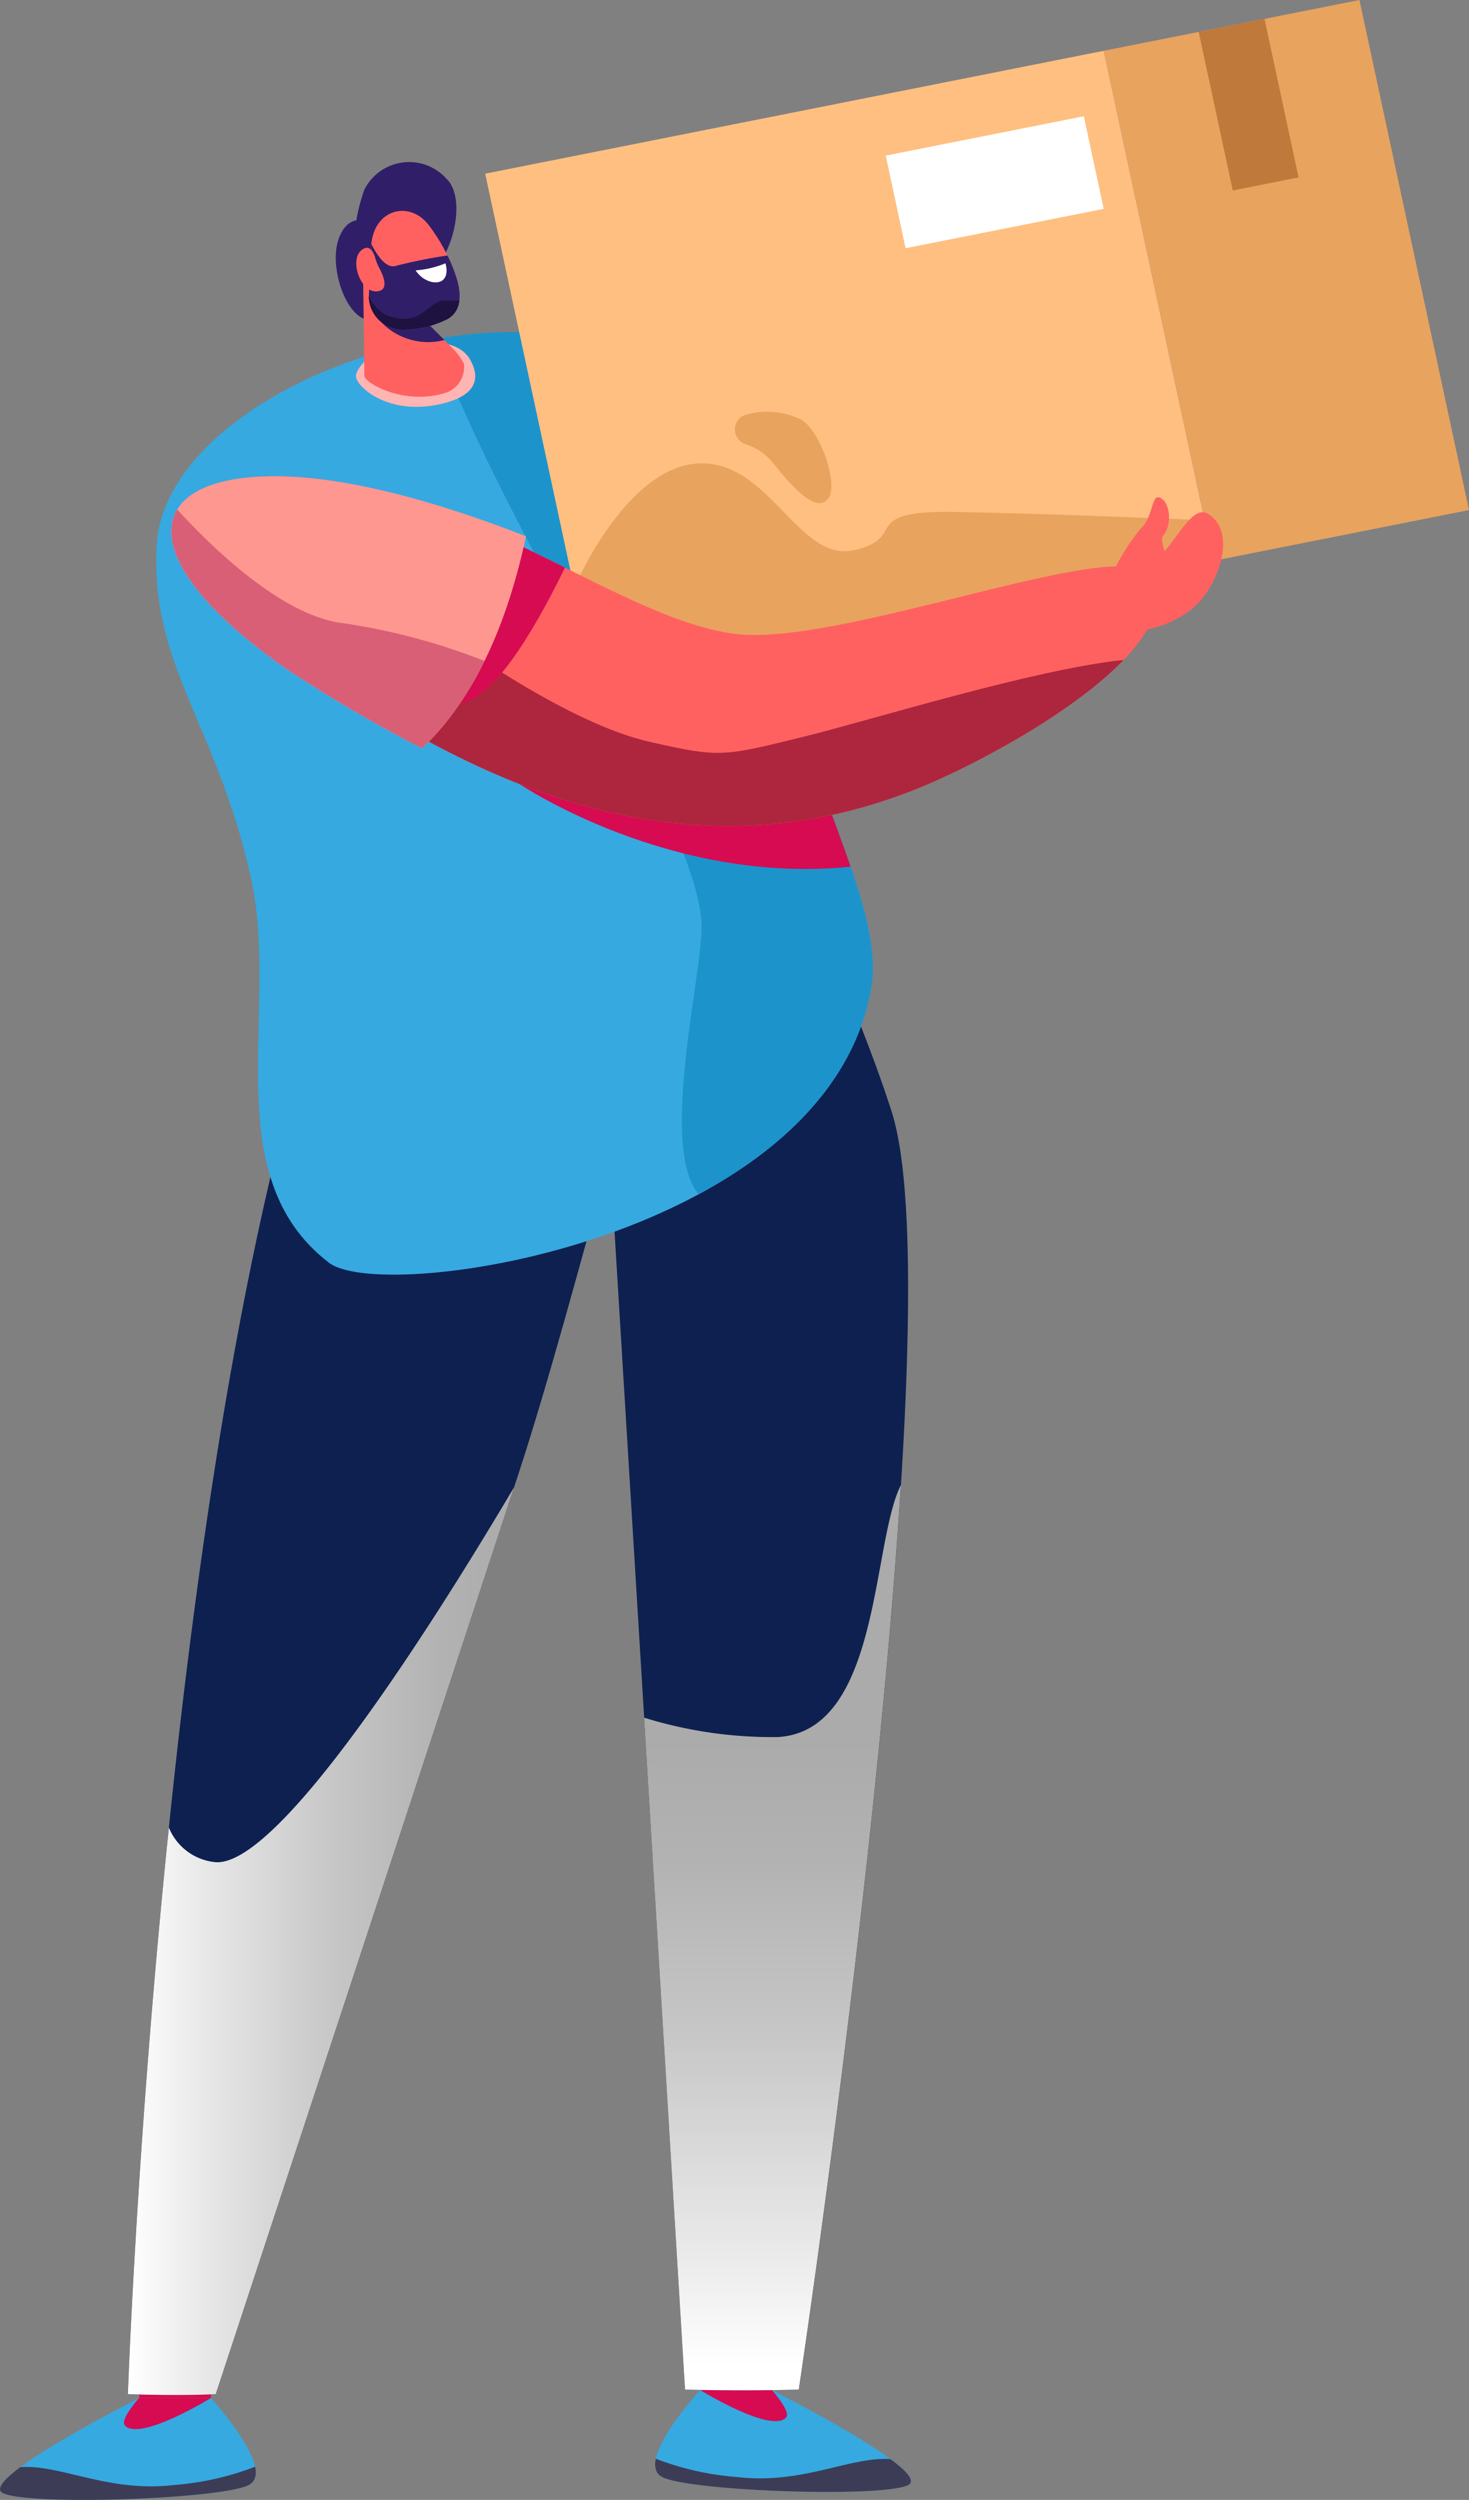 <svg xmlns="http://www.w3.org/2000/svg" xmlns:xlink="http://www.w3.org/1999/xlink" width="122.109" height="207.724" viewBox="0 0 122.109 207.724"><rect x="0" y="0" width="122.109" height="207.724" fill="#808080" stroke="none"/><defs><linearGradient id="a" x1="0.5" y1="0.977" x2="0.5" y2="0.28" gradientUnits="objectBoundingBox"><stop offset="0" stop-color="#fff"/><stop offset="0.18" stop-color="#eaeaea"/><stop offset="0.527" stop-color="#c7c7c7"/><stop offset="0.813" stop-color="#b2b2b2"/><stop offset="1" stop-color="#ababab"/></linearGradient><linearGradient id="b" x1="0" y1="0.5" x2="1" y2="0.5" xlink:href="#a"/></defs><path d="M123.356,245.9v-2.32l6.6.425-.63,1.9Z" transform="translate(-65.157 -47.306)" fill="#d60b51"/><g transform="translate(0 199.26)"><path d="M65.28,247.262s-1.854,1.049-2.3,2.071,1.373,1.661,4.12.809a8.372,8.372,0,0,0,4.143-2.88Z" transform="translate(-53.722 -247.262)" fill="#d60b51"/><path d="M69.1,247.262s5.654,6.139,3.053,7.275-17.939,1.666-20.3.645,11.283-7.92,11.283-7.92-1.615,1.8-1.182,2.277C63.186,250.907,69.1,247.262,69.1,247.262Z" transform="translate(-51.577 -247.262)" fill="#36a9e1"/><g transform="translate(0 5.705)"><path d="M53.274,254.332c3.327-.235,7.32,2.12,12.7,1.493a23.724,23.724,0,0,0,6.812-1.527c.148.714.007,1.292-.628,1.57-2.6,1.135-17.939,1.666-20.3.645C51.139,256.2,51.885,255.36,53.274,254.332Z" transform="translate(-51.577 -254.298)" fill="#3c3c57"/></g></g><g transform="translate(54.461 198.596)"><path d="M129.322,246.443s2.6,1.766,3.19,3.526-4.371,1.249-6.32-.284a11.179,11.179,0,0,1-2.835-3.242Z" transform="translate(-119.618 -246.443)" fill="#d60b51"/><g transform="translate(0)"><path d="M122.484,246.443s-5.655,6.139-3.054,7.275,17.939,1.667,20.3.645-11.282-7.92-11.282-7.92,1.614,1.8,1.181,2.277C128.4,250.088,122.484,246.443,122.484,246.443Z" transform="translate(-118.746 -246.443)" fill="#36a9e1"/><g transform="translate(0.002 5.706)"><path d="M138.31,253.513c-3.327-.234-7.32,2.121-12.7,1.493a23.7,23.7,0,0,1-6.812-1.526c-.148.714-.008,1.292.628,1.57,2.6,1.136,17.939,1.667,20.3.645C140.446,255.385,139.7,254.541,138.31,253.513Z" transform="translate(-118.748 -253.48)" fill="#3c3c57"/></g></g></g><path d="M122.4,97.056c-16.781,3-33.933,1.971-40.572,1.383-.417,1.519-.885,3.109-1.426,4.793C67.262,144.153,64.688,218.519,64.688,218.519s4.177.162,7.3,0c0,0,20.042-60.838,25.168-76.471,2.446-7.459,5.3-18.066,7.6-26.417l6.252,102.51s4.366.135,9.453,0c0,0,13.332-88.86,7.691-106.266C126.564,106.976,124.457,101.857,122.4,97.056Z" transform="translate(-54.057 -19.584)" fill="#0e2050"/><path d="M65.832,247.141l.046-.518h5.966l-.046.518Z" transform="translate(-54.274 -47.881)" fill="#d60b51"/><g transform="translate(53.544 123.394)" style="mix-blend-mode:multiply;isolation:isolate"><path d="M128.711,174.637a36,36,0,0,1-11.1-1.612l3.405,55.832s4.366.135,9.453,0c0,0,6.469-43.115,8.488-75.164C136.507,158.536,137.269,174.167,128.711,174.637Z" transform="translate(-117.615 -153.693)" fill="url(#a)"/></g><g transform="translate(10.631 123.58)" style="mix-blend-mode:multiply;isolation:isolate"><path d="M71.989,185.078a4.645,4.645,0,0,1-3.894-2.873c-2.674,25.936-3.406,47.072-3.406,47.072s4.177.162,7.3,0c0,0,19.159-58.156,24.8-75.355C90.652,164.286,77.436,185.427,71.989,185.078Z" transform="translate(-64.688 -153.923)" fill="url(#b)"/></g><g transform="translate(12.99 0)"><path d="M94.019,27.288c1.982-2.081,2.713-6.323,1.19-7.779a4.169,4.169,0,0,0-6.829.892,14.931,14.931,0,0,0-.675,2.57s-1.017.031-1.524,1.716c-.706,2.346.735,6.492,2.661,6.568C89.959,31.3,92.272,29.123,94.019,27.288Z" transform="translate(-71.079 -4.65)" fill="#311e69"/><path d="M127.017,90.089c.953-5.437-3.086-12.945-5.739-21.592-4.422-14.41-9.609-30.205-15.257-31.816-15.762-4.5-37.758,5.147-38.385,16.548-.553,10.039,5.038,14.961,7.84,27.709,2.414,10.983-2.987,24.662,6.469,31.929C86.573,116.422,123.382,110.828,127.017,90.089Z" transform="translate(-67.598 -7.948)" fill="#36a9e1"/><path d="M132.311,90.089c.954-5.437-3.086-12.945-5.739-21.592-4.422-14.41-9.609-30.205-15.257-31.816a35.055,35.055,0,0,0-15.735-.455c.86,1.519,1.833,3.457,2.936,5.945,6.226,14.05,19.512,35.043,19.7,42.609.1,4.115-3.553,18.349-.249,22.408C125.081,103.358,130.967,97.761,132.311,90.089Z" transform="translate(-72.892 -7.948)" fill="#1d93cc"/><path d="M89.123,37.837s-1.2,1.063-1.039,1.686c.255.978,2.971,3.244,7.324,2.117,3.28-.85,2.715-2.665,2.123-3.669C96.4,36.058,92.645,36.183,89.123,37.837Z" transform="translate(-71.471 -8.14)" fill="#ffb5b3"/><path d="M88.809,30.333l.1,7.9c.243.691,3.486,2.462,6.9,1.322a2.282,2.282,0,0,0,1.378-2.365,5.345,5.345,0,0,0-.913-1.26l-4.866-4.878Z" transform="translate(-71.611 -6.961)" fill="#ff6161"/><path d="M92.526,32.424c-1.249.194-2.962.438-2.962.438a5.28,5.28,0,0,0,2.887,2.573,5.351,5.351,0,0,0,3.252.174Z" transform="translate(-71.754 -7.356)" fill="#311e69"/><g transform="translate(27.34)"><path d="M161.842,49.094,110.424,59.305l-9.107-42.382L152.734,6.713Z" transform="translate(-101.317 -2.492)" fill="#ffbf80"/><path d="M195.094,43.889,173.839,48.11,164.732,5.728l21.255-4.221Z" transform="translate(-113.314 -1.507)" fill="#e8a35f"/><path d="M182.767,16.614,177.3,17.7,174.466,4.526l5.47-1.086Z" transform="translate(-115.156 -1.873)" fill="#bf793a"/><path d="M160.5,21.116l-16.466,3.27-1.653-7.695,16.466-3.27Z" transform="translate(-109.086 -3.761)" fill="#fff"/><path d="M110.438,59.339s4.19-9.884,10.187-10.329,8.415,8.232,13.067,7.2.169-3.335,8.51-3.181,20.641.692,20.641.692l.724,3.371L112.15,67.3Z" transform="translate(-103.043 -10.491)" fill="#e8a35f"/><path d="M127.911,43.927a1.289,1.289,0,0,0-.08,2.488,4.818,4.818,0,0,1,2.326,1.629c1.891,2.366,3.529,3.952,4.476,2.933s-.493-5.51-2.152-6.593A6.474,6.474,0,0,0,127.911,43.927Z" transform="translate(-106.16 -9.492)" fill="#e8a35f"/></g><path d="M132.365,88.644c-.777-2.259-1.7-4.665-2.608-7.2l-24.9.343S117.335,90.21,132.365,88.644Z" transform="translate(-74.648 -16.631)" fill="#d60b52"/><path d="M89.6,25.8l-.214,4.521a2.823,2.823,0,0,0,2.886,2.67,8.189,8.189,0,0,0,3.421-.774c1.191-.473,1.494-1.778,1.045-3.331A14.834,14.834,0,0,0,94.364,24.3C92.862,22.306,89.961,22.862,89.6,25.8Z" transform="translate(-71.72 -5.596)" fill="#ff6161"/><path d="M95.691,32.856c1.191-.473,1.494-1.778,1.045-3.331a12.582,12.582,0,0,0-.811-2.059,41.592,41.592,0,0,0-4.4.891c-.831.131-1.579-1.142-1.929-1.854l-.211,4.456a2.823,2.823,0,0,0,2.886,2.67A8.189,8.189,0,0,0,95.691,32.856Z" transform="translate(-71.72 -6.236)" fill="#311e69"/><path d="M90,28.559a3.878,3.878,0,0,1-.309-.783c-.149-.513-.494-1.243-1.178-.656-.994.854-.045,3.548,1.336,3.4C90.875,30.414,90.343,29.185,90,28.559Z" transform="translate(-71.477 -6.312)" fill="#ff6161"/><path d="M94.184,29.079a8.009,8.009,0,0,0,2.48-.586s.3.892-.178,1.357S94.836,30.065,94.184,29.079Z" transform="translate(-72.628 -6.613)" fill="#fff"/><g transform="translate(17.664 24.625)"><path d="M95.629,32.23c-1.455.1-1.922,2.39-4.923,1.142a3.573,3.573,0,0,1-1.317-1.494l0,.1a2.823,2.823,0,0,0,2.886,2.67,8.189,8.189,0,0,0,3.421-.774,1.928,1.928,0,0,0,1.218-1.662A7.238,7.238,0,0,1,95.629,32.23Z" transform="translate(-89.384 -31.878)" fill="#1e1240"/></g><g transform="translate(1.248 39.573)"><g transform="translate(0.98 0.001)"><path d="M78.372,50.318c14.989.244,27.871,11.79,37.831,13.093,8.565,1.121,31.635-8.055,34.188-4.974,4.639,5.6-11.693,14.933-19.233,17.923-23.094,9.156-42.063-4.9-51.192-10.514C67.931,58.447,66.95,50.131,78.372,50.318Z" transform="translate(-70.346 -50.315)" fill="#ff6161"/></g><path d="M148.53,66.134c-4.259,4.432-12.585,8.886-17.371,10.784C108.065,86.073,89.1,72.015,79.967,66.4,72.021,61.519,68.9,56.237,70.976,53.263L95.4,66.22s7.772,5.368,13.695,6.712,6.106,1.238,12.88-.427C127.5,71.144,141.108,66.9,148.53,66.134Z" transform="translate(-69.367 -50.872)" fill="#ad263d"/><path d="M98.6,54.778c2.946,1.227,5.775,2.625,8.479,3.97-1.758,3.646-5.666,11-8.707,11.256C95.116,70.283,97.523,59.168,98.6,54.778Z" transform="translate(-74.357 -51.159)" fill="#d60b52"/><g transform="translate(77.404 1.744)"><path d="M167.279,63.955s4.168-.38,6.054-3.382c1.673-2.665,1.792-5.436,0-6.463-1.5-.855-3.071,3.486-4.653,3.957s-4.283.6-4.058,2.575S165.54,64.585,167.279,63.955Z" transform="translate(-164.603 -52.756)" fill="#ff6161"/><path d="M165.517,59.026a16.009,16.009,0,0,1,2.423-3.948c1.121-1.017.84-3.083,1.711-2.516s.771,2.381.2,3.053,1.011,2.51.027,3.482S164.893,60.529,165.517,59.026Z" transform="translate(-164.763 -52.466)" fill="#ff6161"/></g><path d="M78.68,66.3c-13.3-9.3-11.959-16.167-.536-15.98,6.207.1,13.759,2.364,20.48,4.981-.818,3.776-2.908,12.232-8.646,17.62A117.063,117.063,0,0,1,78.68,66.3Z" transform="translate(-69.138 -50.314)" fill="#ff9791"/><g transform="translate(0.008 2.767)"><path d="M78.681,66.944c-8.081-5.652-10.748-10.4-9.043-13.217,2.941,3.217,8.84,8.953,13.946,9.464a53.062,53.062,0,0,1,11.589,3.117,25.1,25.1,0,0,1-5.193,7.257A117.065,117.065,0,0,1,78.681,66.944Z" transform="translate(-69.147 -53.727)" fill="#d95f76"/></g></g></g></svg>
